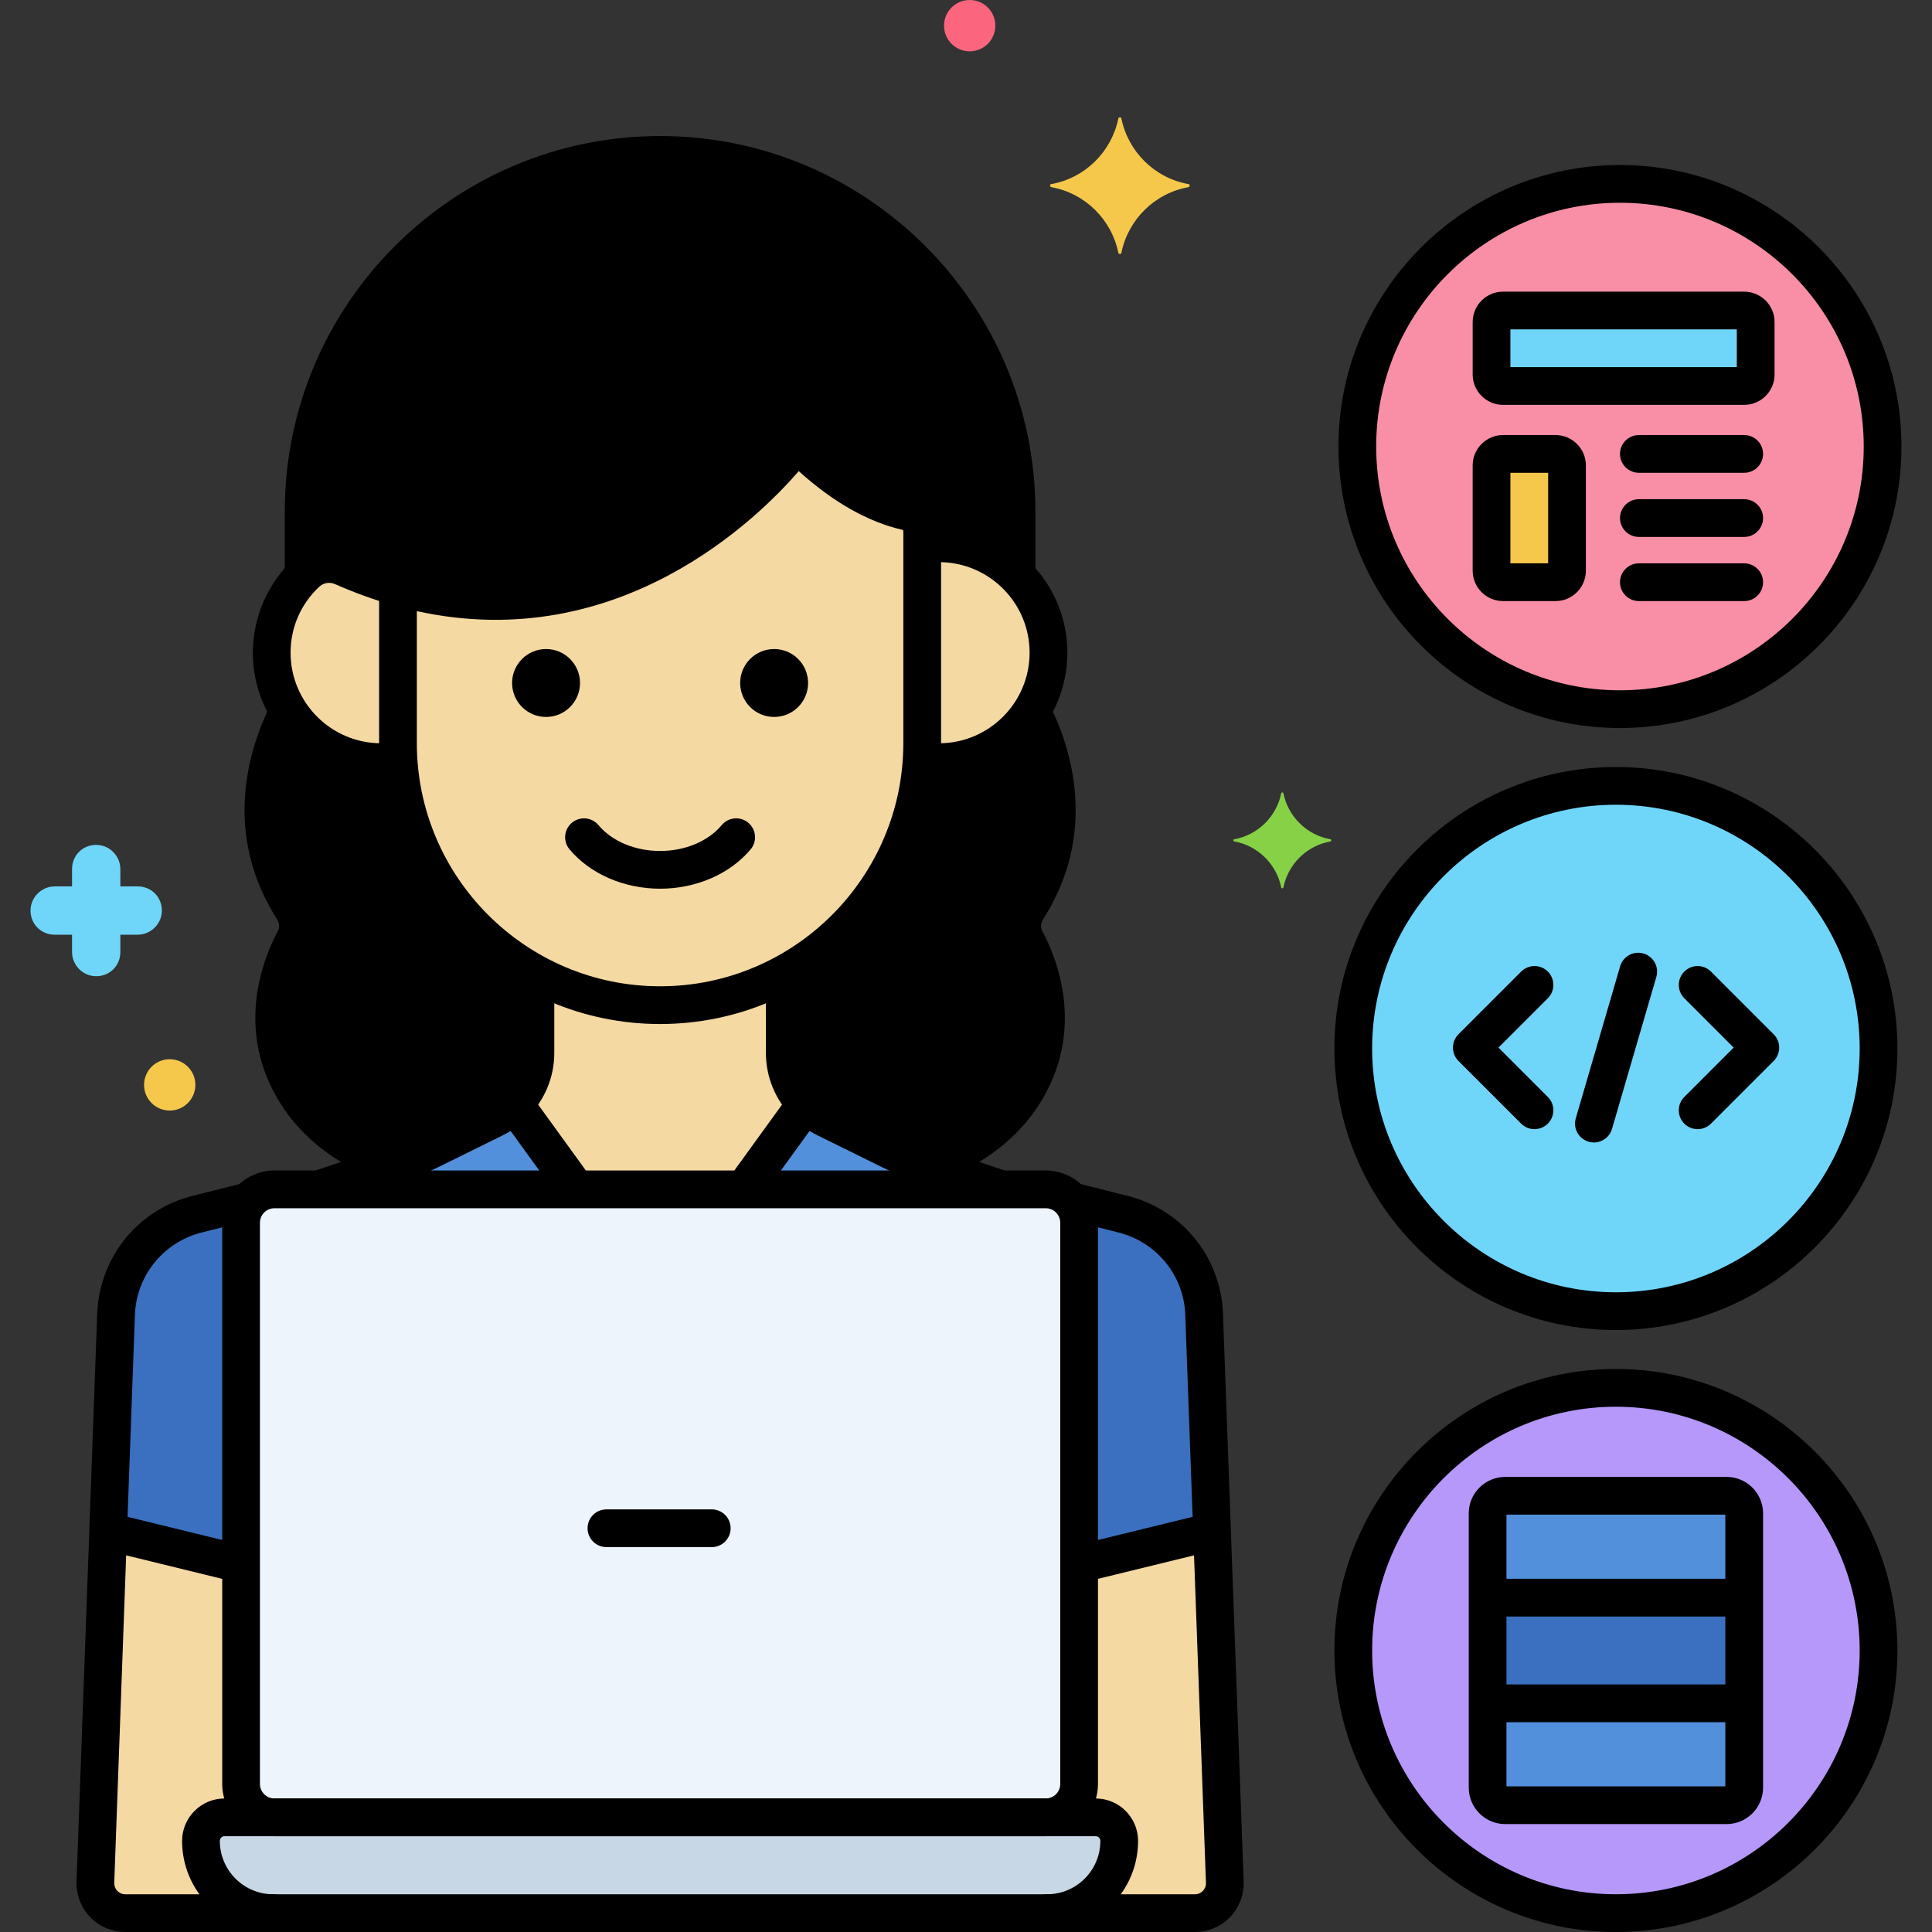 <svg xmlns="http://www.w3.org/2000/svg" version="1.1" xmlns:xlink="http://www.w3.org/1999/xlink" xmlns:svgjs="http://svgjs.com/svgjs" width="512" height="512" x="0" y="0" viewBox="0 0 256 256" style="enable-background:new 0 0 512 512" xml:space="preserve" class=""><rect x="0" y="0" width="256" height="256" fill="#333333" stroke="none"/><g><g id="Layer_7"><g><g><g><ellipse cx="214.653" cy="59.167" fill="#f98fa6" rx="34.801" ry="34.801" transform="matrix(.707 -.707 .707 .707 21.033 169.112)" data-original="#f98fa6"></ellipse></g></g><g><g><circle cx="214.116" cy="138.933" fill="#70d6f9" r="34.801" data-original="#70d6f9"></circle></g></g><g><g><circle cx="214.116" cy="218.699" fill="#b598f9" r="34.801" data-original="#b598f9"></circle></g></g><g><g><path d="m231.115 41.147h-31.956c-.841 0-1.522.682-1.522 1.522v6.956c0 .841.682 1.522 1.522 1.522h31.956c.841 0 1.522-.682 1.522-1.522v-6.956c0-.841-.681-1.522-1.522-1.522z" fill="#70d6f9" data-original="#70d6f9"></path></g></g><g><g><path d="m206.115 60.147h-6.956c-.841 0-1.522.682-1.522 1.522v13.956c0 .841.682 1.522 1.522 1.522h6.956c.841 0 1.522-.682 1.522-1.522v-13.956c0-.841-.681-1.522-1.522-1.522z" fill="#f5c84c" data-original="#f5c84c"></path></g></g><g><g><path d="m228.788 198.199h-29.344c-1.286 0-2.328 1.042-2.328 2.328v36.344c0 1.286 1.042 2.328 2.328 2.328h29.344c1.286 0 2.328-1.042 2.328-2.328v-36.344c0-1.286-1.043-2.328-2.328-2.328z" fill="#5290db" data-original="#5290db"></path></g></g><g><g><path d="m197.116 211.699h34v14h-34z" fill="#3a70bf" data-original="#3a70bf"></path></g></g><g><g><g><path d="m214.653 21.866c-20.568 0-37.301 16.733-37.301 37.301s16.733 37.301 37.301 37.301 37.301-16.733 37.301-37.301-16.733-37.301-37.301-37.301zm0 69.602c-17.811 0-32.301-14.49-32.301-32.301s14.49-32.301 32.301-32.301 32.301 14.49 32.301 32.301-14.49 32.301-32.301 32.301z" fill="#000000" data-original="#000000" class=""></path></g></g></g><g><g><g><path d="m214.116 101.632c-20.568 0-37.301 16.733-37.301 37.301s16.733 37.301 37.301 37.301 37.301-16.733 37.301-37.301-16.733-37.301-37.301-37.301zm0 69.602c-17.811 0-32.301-14.49-32.301-32.301s14.49-32.301 32.301-32.301 32.301 14.49 32.301 32.301-14.49 32.301-32.301 32.301z" fill="#000000" data-original="#000000" class=""></path></g></g></g><g><g><path d="m231.115 66.146h-13.955c-1.381 0-2.5 1.119-2.5 2.5s1.119 2.5 2.5 2.5h13.956c1.381 0 2.5-1.119 2.5-2.5s-1.12-2.5-2.501-2.5z" fill="#000000" data-original="#000000" class=""></path></g></g><g><g><path d="m231.115 57.646h-13.955c-1.381 0-2.5 1.119-2.5 2.5s1.119 2.5 2.5 2.5h13.956c1.381 0 2.5-1.119 2.5-2.5s-1.12-2.5-2.501-2.5z" fill="#000000" data-original="#000000" class=""></path></g></g><g><g><path d="m231.115 74.646h-13.955c-1.381 0-2.5 1.119-2.5 2.5s1.119 2.5 2.5 2.5h13.956c1.381 0 2.5-1.119 2.5-2.5s-1.12-2.5-2.501-2.5z" fill="#000000" data-original="#000000" class=""></path></g></g><g><g><path d="m235.021 137.046-8.306-8.307c-.976-.977-2.56-.977-3.535 0-.977.976-.977 2.559 0 3.535l6.538 6.539-6.538 6.539c-.977.976-.977 2.559 0 3.535.488.488 1.128.732 1.768.732s1.28-.244 1.768-.732l8.306-8.306c.976-.976.976-2.559-.001-3.535z" fill="#000000" data-original="#000000" class=""></path></g></g><g><g><path d="m198.556 138.813 6.539-6.539c.977-.976.977-2.559 0-3.535-.976-.977-2.56-.977-3.535 0l-8.307 8.307c-.469.469-.732 1.104-.732 1.768s.263 1.299.732 1.768l8.307 8.306c.488.488 1.128.732 1.768.732s1.28-.244 1.768-.732c.977-.976.977-2.559 0-3.536z" fill="#000000" data-original="#000000" class=""></path></g></g><g><g><path d="m217.774 126.344c-1.329-.389-2.714.375-3.1 1.7l-5.874 20.138c-.387 1.326.375 2.713 1.7 3.1.234.068.47.101.701.101 1.083 0 2.081-.708 2.399-1.8l5.874-20.138c.387-1.326-.374-2.714-1.7-3.101z" fill="#000000" data-original="#000000" class=""></path></g></g><g><g><g><path d="m214.116 181.398c-20.568 0-37.301 16.733-37.301 37.301s16.733 37.301 37.301 37.301 37.301-16.733 37.301-37.301-16.733-37.301-37.301-37.301zm0 69.602c-17.811 0-32.301-14.49-32.301-32.301s14.49-32.301 32.301-32.301 32.301 14.49 32.301 32.301-14.49 32.301-32.301 32.301z" fill="#000000" data-original="#000000" class=""></path></g></g></g><g><g><path d="m176.298 111.21c-3.157-.561-5.613-3.017-6.245-6.104 0-.14-.281-.14-.281 0-.632 3.087-3.087 5.543-6.245 6.104-.14 0-.14.211 0 .281 3.157.561 5.613 3.017 6.245 6.104 0 .14.281.14.281 0 .631-3.087 3.087-5.543 6.245-6.104.141-.071.141-.281 0-.281z" fill="#87d147" data-original="#87d147"></path></g></g><g><g><path d="m128.488 0c-1.878 0-3.4 1.522-3.4 3.4s1.522 3.4 3.4 3.4 3.4-1.522 3.4-3.4-1.522-3.4-3.4-3.4z" fill="#fc657e" data-original="#fc657e"></path></g></g><g><g><path d="m157.488 24.397c-4.5-.8-8-4.3-8.9-8.7 0-.2-.4-.2-.4 0-.9 4.4-4.4 7.9-8.9 8.7-.2 0-.2.3 0 .4 4.5.8 8 4.3 8.9 8.7 0 .2.4.2.4 0 .9-4.4 4.4-7.9 8.9-8.7.2-.1.2-.4 0-.4z" fill="#f5c84c" data-original="#f5c84c"></path></g></g><g><g><path d="m230.125 209.199h-31.875c-1.381 0-2.5 1.119-2.5 2.5s1.119 2.5 2.5 2.5h31.875c1.381 0 2.5-1.119 2.5-2.5s-1.119-2.5-2.5-2.5z" fill="#000000" data-original="#000000" class=""></path></g></g><g><g><path d="m230.125 223.199h-31.937c-1.381 0-2.5 1.119-2.5 2.5s1.119 2.5 2.5 2.5h31.937c1.381 0 2.5-1.119 2.5-2.5s-1.12-2.5-2.5-2.5z" fill="#000000" data-original="#000000" class=""></path></g></g><g><g><g><path d="m231.115 38.646h-31.955c-2.218 0-4.022 1.805-4.022 4.022v6.956c0 2.218 1.805 4.022 4.022 4.022h31.956c2.218 0 4.022-1.804 4.022-4.022v-6.956c-.001-2.217-1.805-4.022-4.023-4.022zm-.978 10h-30v-5h30z" fill="#000000" data-original="#000000" class=""></path></g></g></g><g><g><g><path d="m206.115 57.646h-6.956c-2.218 0-4.022 1.805-4.022 4.022v13.956c0 2.218 1.805 4.022 4.022 4.022h6.956c2.218 0 4.022-1.804 4.022-4.022v-13.955c0-2.218-1.804-4.023-4.022-4.023zm-.978 17h-5v-12h5z" fill="#000000" data-original="#000000" class=""></path></g></g></g><g><g><g><path d="m228.788 195.699h-29.344c-2.662 0-4.828 2.166-4.828 4.828v36.344c0 2.662 2.166 4.828 4.828 4.828h29.344c2.662 0 4.828-2.166 4.828-4.828v-36.344c0-2.662-2.166-4.828-4.828-4.828zm-.172 41h-29v-36h29z" fill="#000000" data-original="#000000" class=""></path></g></g></g><g><g><path d="m159.544 173.902c-.347-6.223-4.699-11.497-10.743-13.019l-6.903-1.743c.671.775 1.091 1.774 1.091 2.879v74.363c0 2.443-1.98 4.423-4.423 4.423h6.616c1.724 0 3.122 1.398 3.122 3.122 0 5.286-4.286 9.572-9.572 9.572h19.604c2.273 0 4.079-1.91 3.953-4.179z" fill="#3a70bf" data-original="#3a70bf"></path></g></g><g><g><path d="m26.629 243.928c0-1.724 1.398-3.122 3.122-3.122h6.616c-2.443 0-4.423-1.98-4.423-4.423v-74.363c0-1.106.42-2.104 1.091-2.879l-6.903 1.743c-6.044 1.521-10.396 6.796-10.743 13.019l-2.744 75.418c-.127 2.269 1.68 4.179 3.953 4.179h19.604c-5.288 0-9.573-4.286-9.573-9.572z" fill="#3a70bf" data-original="#3a70bf"></path></g></g><g><g><path d="m138.565 157.598h-102.198c-2.443 0-4.423 1.98-4.423 4.423v74.363c0 2.443 1.98 4.423 4.423 4.423h102.198c2.443 0 4.423-1.98 4.423-4.423v-74.363c0-2.443-1.98-4.423-4.423-4.423z" fill="#edf4fc" data-original="#edf4fc"></path></g></g><g><g><path d="m145.181 240.807h-115.431c-1.724 0-3.122 1.398-3.122 3.122 0 5.286 4.286 9.572 9.572 9.572h102.53c5.286 0 9.572-4.286 9.572-9.572.001-1.725-1.397-3.122-3.121-3.122z" fill="#c7d7e5" data-original="#c7d7e5"></path></g></g><g><g><path d="m124.426 71.985c-.759 0-1.502.064-2.229.177v26.294c0 .783-.036 1.558-.088 2.329.756.122 1.526.202 2.316.202 8.009 0 14.501-6.492 14.501-14.501.001-8.009-6.491-14.501-14.5-14.501z" fill="#f5d9a2" data-original="#f9d0b4" class=""></path></g></g><g><g><path d="m120.061 67.75c-3.514-.814-7.782-2.85-12.673-7.294-.967-.879-2.459-.807-3.31.186-5.29 6.174-24.047 24.906-51.344 17.13v20.684c0 19.102 15.629 34.732 34.732 34.732 19.102 0 34.732-15.629 34.732-34.732v-28.06c-.001-1.276-.894-2.358-2.137-2.646z" fill="#f5d9a2" data-original="#f9d0b4" class=""></path></g></g><g><g><path d="m52.734 98.455v-20.684c-2.385-.679-4.834-1.559-7.346-2.668-1.62-.715-3.511-.386-4.803.825-2.817 2.641-4.581 6.39-4.581 10.557 0 8.008 6.492 14.501 14.501 14.501.79 0 1.56-.08 2.316-.202-.051-.77-.087-1.545-.087-2.329z" fill="#f5d9a2" data-original="#f9d0b4" class=""></path></g></g><g><g><path d="m87.466 20.526c-25.976 0-47.229 21.253-47.229 47.229v8.535c.118-.119.226-.246.348-.361 1.291-1.211 3.183-1.54 4.803-.825 2.512 1.109 4.961 1.988 7.346 2.668 27.297 7.776 46.055-10.956 51.344-17.13.85-.992 2.342-1.065 3.309-.186 4.892 4.445 9.159 6.48 12.673 7.294 1.243.288 2.136 1.37 2.136 2.646v1.766c.727-.113 1.47-.177 2.229-.177 4.012 0 7.643 1.63 10.268 4.263v-8.494c.002-25.975-21.251-47.228-47.227-47.228z" fill="#000000" data-original="#5b5d60" class=""></path></g></g><g><g><path d="m136.114 120.456c6.634-10.404 3.501-20.533.574-26.254-2.568 4.072-7.093 6.786-12.263 6.786-.79 0-1.56-.08-2.316-.202-.816 12.152-7.945 22.647-18.124 28.194v10.533c0 3.372 1.769 6.458 4.604 8.204 1.136.7-.306-.122 9.369 4.691 1.302.642 3.02 1.321 4.346 1.737.263.082.529.154.794.229 5.111-1.87 9.621-4.841 12.542-9.466 5.356-8.48 2.23-16.696.259-20.374-.692-1.293-.573-2.842.215-4.078z" fill="#000000" data-original="#5b5d60" class=""></path></g></g><g><g><path d="m52.822 100.785c-.756.122-1.526.202-2.316.202-5.17 0-9.695-2.714-12.262-6.786-2.926 5.721-6.06 15.851.574 26.254.788 1.236.908 2.785.215 4.077-1.971 3.678-5.097 11.894.259 20.374 2.921 4.625 7.43 7.595 12.542 9.466.265-.075.531-.147.794-.229 1.325-.415 3.044-1.095 4.346-1.737 10.303-5.125 8.318-4.043 9.369-4.691 2.834-1.746 4.604-4.832 4.604-8.204v-10.533c-10.18-5.547-17.31-16.041-18.125-28.193z" fill="#000000" data-original="#5b5d60" class=""></path></g></g><g><g><path d="m26.629 243.928c0-1.724 1.398-3.122 3.122-3.122h6.616c-2.443 0-4.423-1.98-4.423-4.423v-29.14l-17.612-4.309-1.688 46.386c-.127 2.269 1.68 4.179 3.953 4.179h19.604c-5.287.001-9.572-4.285-9.572-9.571z" fill="#f5d9a2" data-original="#f9d0b4" class=""></path></g></g><g><g><path d="m160.6 202.935-17.612 4.309v29.14c0 2.443-1.98 4.423-4.423 4.423h6.616c1.724 0 3.122 1.398 3.122 3.122 0 5.286-4.286 9.572-9.572 9.572h19.604c2.273 0 4.079-1.91 3.953-4.179z" fill="#f5d9a2" data-original="#f9d0b4" class=""></path></g></g><g><g><path d="m68.153 146.273c-.746.758-1.607 1.413-2.593 1.899l-8.587 4.234c-1.723.85-3.526 1.523-5.377 2.032l-9.371 3.159h34.13z" fill="#5290db" data-original="#5290db"></path></g></g><g><g><path d="m123.336 154.438c-1.852-.509-3.654-1.183-5.377-2.032l-8.587-4.234c-.986-.486-1.847-1.141-2.593-1.899l-8.201 11.325h34.13z" fill="#5290db" data-original="#5290db"></path></g></g><g><g><path d="m103.986 139.512v-10.533c-4.92 2.682-10.551 4.208-16.52 4.208-5.97 0-11.6-1.526-16.52-4.208v10.533c0 2.578-1.043 4.984-2.793 6.761l8.201 11.325h22.224l8.201-11.325c-1.75-1.777-2.793-4.184-2.793-6.761z" fill="#f5d9a2" data-original="#f9d0b4" class=""></path></g></g><g><g><path d="m164.787 249.23-2.747-75.467c-.41-7.355-5.485-13.505-12.627-15.303l-6.517-1.645c-1.338-.336-2.698.474-3.036 1.812-.338 1.339.473 2.698 1.812 3.036l6.519 1.646c5.011 1.261 8.57 5.575 8.855 10.685l2.747 75.467c.03.545-.236.913-.397 1.083s-.514.457-1.06.457h-19.604c-1.381 0-2.5 1.119-2.5 2.5s1.119 2.5 2.5 2.5h19.604c1.768 0 3.478-.737 4.693-2.021 1.213-1.285 1.853-3.034 1.758-4.75z" fill="#000000" data-original="#000000" class=""></path></g></g><g><g><path d="m36.201 251h-19.604c-.547 0-.899-.286-1.06-.457-.162-.17-.427-.538-.395-1.132l2.742-75.37c.288-5.159 3.847-9.472 8.859-10.734l6.63-1.674c1.339-.338 2.15-1.697 1.812-3.036-.337-1.338-1.697-2.148-3.036-1.812l-6.629 1.673c-7.144 1.798-12.219 7.949-12.631 15.352l-2.742 75.37c-.099 1.765.542 3.513 1.756 4.797 1.215 1.285 2.925 2.021 4.693 2.021h19.604c1.381 0 2.5-1.119 2.5-2.5s-1.118-2.498-2.499-2.498z" fill="#000000" data-original="#000000" class=""></path></g></g><g><g><path d="m99.155 109.021c-1.058-.887-2.635-.748-3.522.31-1.799 2.146-4.852 3.427-8.167 3.427s-6.369-1.281-8.167-3.427c-.887-1.057-2.463-1.197-3.522-.31-1.058.887-1.197 2.464-.31 3.522 2.737 3.265 7.223 5.215 11.999 5.215s9.261-1.949 11.999-5.215c.887-1.059.748-2.635-.31-3.522z" fill="#000000" data-original="#000000" class=""></path></g></g><g><g><circle cx="102.576" cy="90.5" r="4.5" fill="#000000" data-original="#000000" class=""></circle></g></g><g><g><circle cx="72.355" cy="90.5" r="4.5" fill="#000000" data-original="#000000" class=""></circle></g></g><g><g><path d="m94.312 200h-13.956c-1.381 0-2.5 1.119-2.5 2.5s1.119 2.5 2.5 2.5h13.956c1.381 0 2.5-1.119 2.5-2.5s-1.12-2.5-2.5-2.5z" fill="#000000" data-original="#000000" class=""></path></g></g><g><g><g><path d="m138.565 155.098h-102.198c-3.817 0-6.923 3.106-6.923 6.923v74.362c0 3.817 3.106 6.923 6.923 6.923h102.198c3.817 0 6.923-3.106 6.923-6.923v-74.362c0-3.817-3.106-6.923-6.923-6.923zm1.923 81.285c0 1.061-.863 1.923-1.923 1.923h-102.198c-1.061 0-1.923-.863-1.923-1.923v-74.362c0-1.061.863-1.923 1.923-1.923h102.198c1.061 0 1.923.863 1.923 1.923z" fill="#000000" data-original="#000000" class=""></path></g></g></g><g><g><g><path d="m145.181 238.307h-115.431c-3.1 0-5.622 2.522-5.622 5.622 0 6.656 5.416 12.072 12.072 12.072h102.53c6.656 0 12.072-5.416 12.072-12.072.001-3.1-2.521-5.622-5.621-5.622zm-6.45 12.693h-102.53c-3.899 0-7.072-3.172-7.072-7.072 0-.343.279-.622.622-.622h115.431c.343 0 .622.279.622.622-.001 3.9-3.174 7.072-7.073 7.072z" fill="#000000" data-original="#000000" class=""></path></g></g></g><g><g><path d="m18.246 117.453h-2.3v-2.3c0-1.7-1.4-3.2-3.2-3.2s-3.2 1.4-3.2 3.2v2.3h-2.3c-1.7 0-3.2 1.4-3.2 3.2s1.4 3.2 3.2 3.2h2.3v2.3c0 1.7 1.4 3.2 3.2 3.2s3.2-1.4 3.2-3.2v-2.3h2.3c1.7 0 3.2-1.4 3.2-3.2s-1.4-3.2-3.2-3.2z" fill="#70d6f9" data-original="#70d6f9"></path></g></g><g><g><path d="m22.488 140.353c-1.878 0-3.4 1.522-3.4 3.4s1.522 3.4 3.4 3.4 3.4-1.522 3.4-3.4c0-1.877-1.522-3.4-3.4-3.4z" fill="#f5c84c" data-original="#f5c84c"></path></g></g><g><g><path d="m124.426 69.485c-.518 0-1.048.025-1.574.076-1.375.131-2.383 1.352-2.251 2.726.131 1.375 1.354 2.389 2.726 2.251.362-.035.729-.053 1.1-.053 6.617 0 12 5.383 12 12s-5.383 12.001-12 12.001c-.361 0-.731-.021-1.132-.064-1.385-.149-2.605.847-2.752 2.219-.147 1.373.847 2.605 2.219 2.752.58.062 1.125.092 1.666.092 9.374 0 17-7.626 17-17.001-.001-9.372-7.628-16.999-17.002-16.999z" fill="#000000" data-original="#000000" class=""></path></g></g><g><g><g><path d="m120.625 65.314c-3.717-.861-7.605-3.119-11.557-6.709-.965-.877-2.261-1.332-3.556-1.253-1.301.082-2.485.672-3.333 1.663-4.886 5.703-22.844 23.736-48.761 16.352-.755-.215-1.565-.063-2.191.409s-.994 1.211-.994 1.995v20.684c0 20.53 16.702 37.232 37.232 37.232 20.529 0 37.231-16.702 37.231-37.232v-28.06c.001-2.436-1.673-4.525-4.071-5.081zm-.928 33.141c0 17.773-14.459 32.232-32.231 32.232-17.773 0-32.232-14.459-32.232-32.232v-17.476c26.819 5.88 45.249-12.354 50.606-18.552 4.547 4.103 9.142 6.712 13.656 7.759.1.023.201.097.201.21z" fill="#000000" data-original="#000000" class=""></path></g></g></g><g><g><path d="m53.418 75.367c-2.327-.663-4.689-1.521-7.02-2.55-2.541-1.121-5.492-.615-7.523 1.288-3.414 3.2-5.371 7.713-5.371 12.381 0 9.375 7.626 17.001 17.001 17.001.473 0 .939-.023 1.401-.066 1.375-.127 2.386-1.344 2.259-2.719s-1.351-2.388-2.719-2.259c-.31.028-.624.045-.941.045-6.617 0-12.001-5.384-12.001-12.001 0-3.34 1.346-6.441 3.791-8.733.564-.53 1.381-.672 2.083-.361 2.542 1.122 5.123 2.059 7.671 2.785 1.324.379 2.711-.391 3.089-1.72.379-1.33-.391-2.713-1.72-3.091z" fill="#000000" data-original="#000000" class=""></path></g></g><g><g><path d="m87.466 18.026c-27.421 0-49.729 22.308-49.729 49.729v8.327c0 1.381 1.119 2.5 2.5 2.5s2.5-1.119 2.5-2.5v-8.327c0-24.664 20.065-44.729 44.729-44.729s44.729 20.065 44.729 44.729v7.995c0 1.381 1.119 2.5 2.5 2.5s2.5-1.119 2.5-2.5v-7.995c-.001-27.421-22.309-49.729-49.729-49.729z" fill="#000000" data-original="#000000" class=""></path></g></g><g><g><path d="m138.222 121.8c7.314-11.471 3.702-22.673.897-28.33-.613-1.237-2.112-1.742-3.35-1.129-1.237.613-1.743 2.113-1.129 3.35 2.854 5.756 5.06 14.491-.634 23.42-1.29 2.023-1.409 4.553-.311 6.603 1.905 3.553 4.416 10.598-.169 17.857-2.301 3.643-5.978 6.442-10.927 8.319-1.291.489-1.941 1.933-1.451 3.224.379 1 1.329 1.614 2.338 1.614.294 0 .594-.052.886-.163 5.987-2.27 10.489-5.743 13.382-10.324 6.16-9.754 2.296-19.257.349-22.889-.249-.464-.205-1.044.119-1.552z" fill="#000000" data-original="#000000" class=""></path></g></g><g><g><path d="m51.968 151.75c-4.765-1.874-8.319-4.625-10.563-8.178-4.585-7.259-2.074-14.304-.169-17.858 1.098-2.049.979-4.579-.311-6.602-5.683-8.912-3.493-17.633-.654-23.379.612-1.238.104-2.737-1.134-3.349-1.238-.614-2.737-.104-3.349 1.134-2.79 5.648-6.38 16.833.921 28.282.324.508.369 1.088.12 1.552-1.947 3.633-5.812 13.136.349 22.89 2.824 4.472 7.185 7.891 12.961 10.162.3.118.609.174.914.174.998 0 1.94-.601 2.327-1.586.506-1.286-.127-2.737-1.412-3.242z" fill="#000000" data-original="#000000" class=""></path></g></g><g><g><path d="m31.891 204.657-16.391-4.01c-1.342-.329-2.695.493-3.022 1.834-.328 1.341.493 2.694 1.834 3.022l16.391 4.01c.2.049.399.072.596.072 1.125 0 2.147-.765 2.426-1.906.328-1.341-.494-2.694-1.834-3.022z" fill="#000000" data-original="#000000" class=""></path></g></g><g><g><path d="m162.236 202.535c-.328-1.342-1.682-2.163-3.022-1.834l-16.205 3.964c-1.341.328-2.162 1.681-1.834 3.022.279 1.142 1.301 1.906 2.426 1.906.197 0 .396-.023.596-.072l16.205-3.964c1.341-.328 2.162-1.681 1.834-3.022z" fill="#000000" data-original="#000000" class=""></path></g></g><g><g><path d="m77.896 155.465-7.719-10.659c-.432-.596-1.103-.971-1.836-1.026-.736-.053-1.454.215-1.97.739-.591.601-1.236 1.075-1.917 1.411l-8.587 4.234c-1.542.76-3.203 1.387-4.935 1.864-.045.013-.091.026-.136.042l-9.087 3.063c-1.308.441-2.011 1.859-1.57 3.168.352 1.043 1.325 1.702 2.369 1.702.265 0 .534-.042.799-.131l9.021-3.042c2.012-.558 3.946-1.292 5.75-2.181l8.586-4.234c.34-.167.672-.353.998-.556l6.184 8.54c.811 1.119 2.374 1.368 3.491.559 1.119-.812 1.369-2.375.559-3.493z" fill="#000000" data-original="#000000" class=""></path></g></g><g><g><path d="m133.304 155.161-9.169-3.091c-.045-.015-.09-.029-.136-.042-1.732-.477-3.393-1.104-4.935-1.864l-8.587-4.235c-.681-.335-1.326-.81-1.917-1.41-.516-.524-1.235-.796-1.97-.739-.733.055-1.405.431-1.836 1.026l-8.013 11.066c-.81 1.118-.56 2.681.559 3.491 1.118.81 2.682.56 3.491-.559l6.479-8.947c.325.203.658.388.998.556l8.587 4.234c1.804.89 3.739 1.624 5.75 2.181l9.103 3.069c.265.089.534.131.799.131 1.043 0 2.017-.658 2.369-1.702.439-1.306-.264-2.724-1.572-3.165z" fill="#000000" data-original="#000000" class=""></path></g></g><g><g><path d="m70.946 127.063c-1.381 0-2.5 1.119-2.5 2.5v9.949c0 1.871-.737 3.648-2.074 5.007-.969.984-.957 2.566.027 3.535.487.479 1.121.719 1.754.719.646 0 1.292-.249 1.781-.746 2.265-2.3 3.512-5.324 3.512-8.515v-9.949c0-1.381-1.119-2.5-2.5-2.5z" fill="#000000" data-original="#000000" class=""></path></g></g><g><g><path d="m108.56 144.519c-1.337-1.359-2.074-3.137-2.074-5.007v-9.887c0-1.381-1.119-2.5-2.5-2.5s-2.5 1.119-2.5 2.5v9.887c0 3.191 1.247 6.215 3.511 8.515.489.497 1.135.746 1.782.746.633 0 1.267-.239 1.754-.718.983-.969.995-2.552.027-3.536z" fill="#000000" data-original="#000000" class=""></path></g></g></g></g></g></svg>